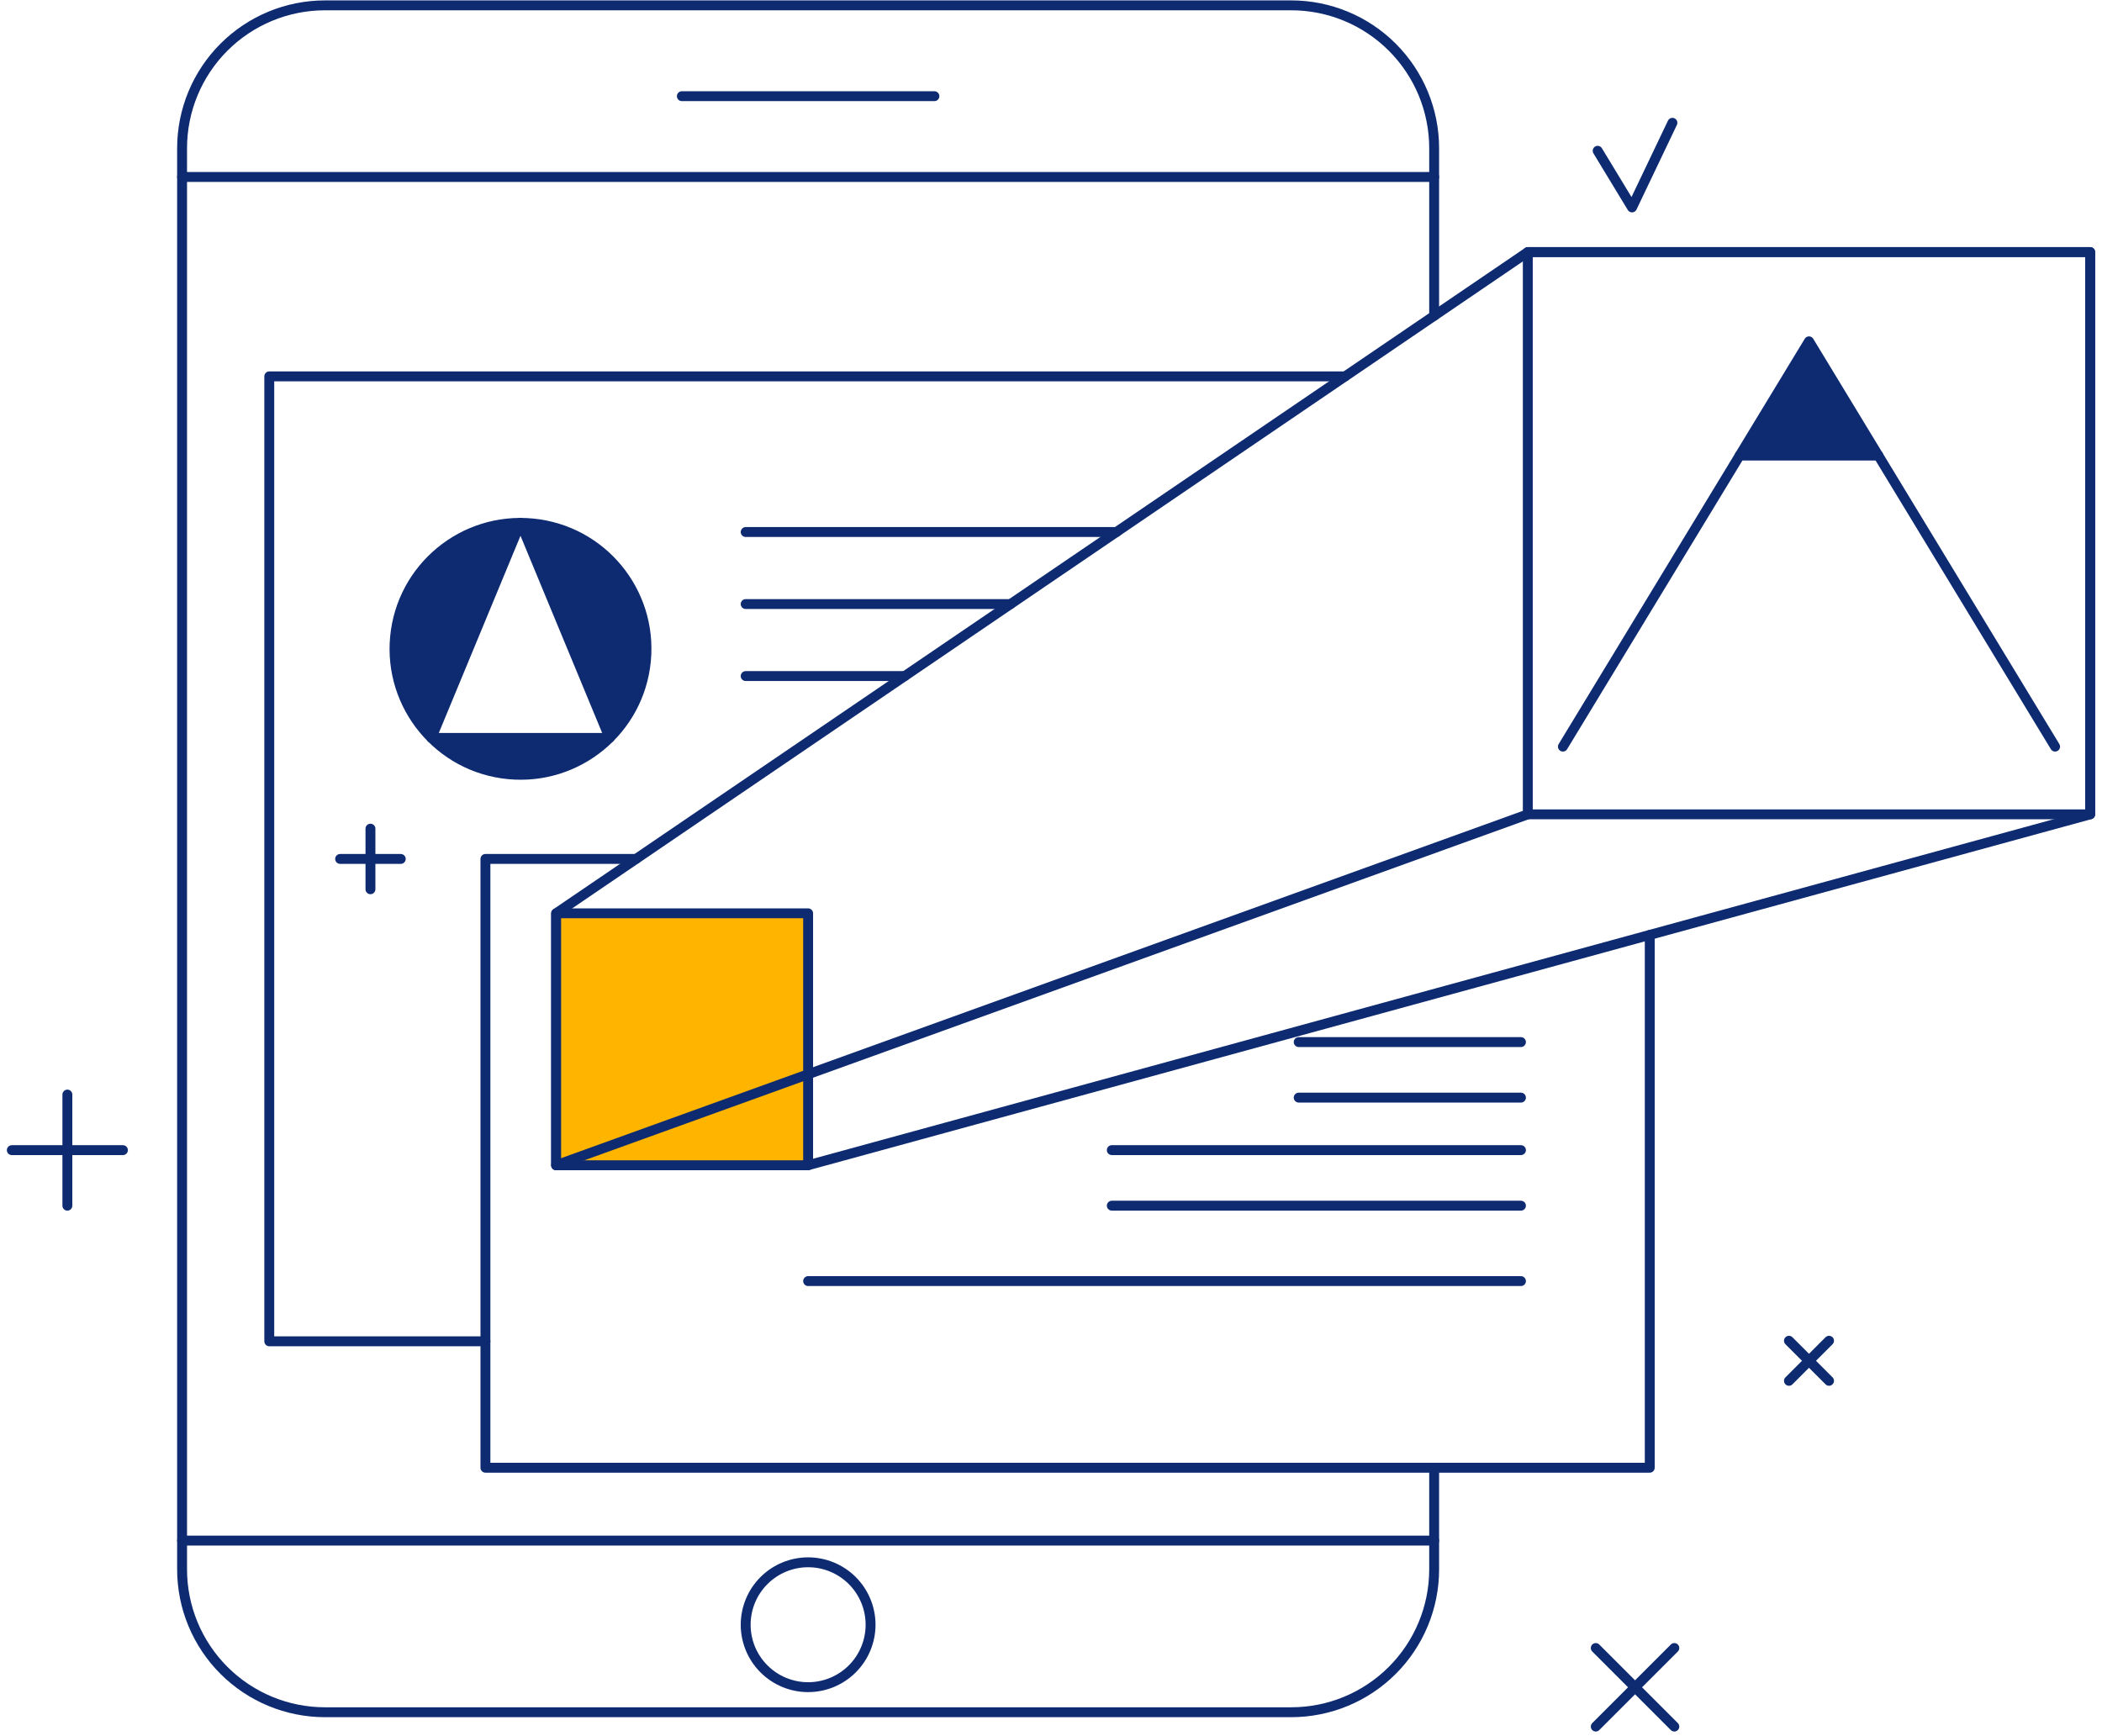<svg width="178" height="147" viewBox="0 0 178 147" fill="none" xmlns="http://www.w3.org/2000/svg">
<path d="M121.446 26.747V12.556C121.446 9.346 120.17 6.268 117.901 3.998C115.631 1.728 112.553 0.453 109.343 0.453H27.522C24.312 0.453 21.234 1.728 18.964 3.998C16.695 6.267 15.419 9.346 15.419 12.556V132.912C15.419 136.122 16.694 139.2 18.964 141.47C21.234 143.74 24.312 145.015 27.522 145.015H109.343C112.553 145.015 115.631 143.74 117.901 141.47C120.171 139.2 121.446 136.122 121.446 132.912V124.306" stroke="#0E2B72" stroke-width="0.838" stroke-linecap="round" stroke-linejoin="round"/>
<path d="M121.446 14.988H15.419" stroke="#0E2B72" stroke-width="0.838" stroke-linecap="round" stroke-linejoin="round"/>
<path d="M15.419 130.479H121.446" stroke="#0E2B72" stroke-width="0.838" stroke-linecap="round" stroke-linejoin="round"/>
<path d="M57.74 8.146H79.127" stroke="#0E2B72" stroke-width="0.838" stroke-linecap="round" stroke-linejoin="round"/>
<path d="M68.433 142.892C69.835 142.892 71.18 142.335 72.172 141.343C73.164 140.352 73.721 139.007 73.721 137.604C73.721 136.202 73.164 134.857 72.172 133.865C71.18 132.874 69.835 132.316 68.433 132.316C67.031 132.316 65.686 132.874 64.694 133.865C63.702 134.857 63.145 136.202 63.145 137.604C63.145 139.007 63.702 140.352 64.694 141.343C65.686 142.335 67.031 142.892 68.433 142.892Z" stroke="#0E2B72" stroke-width="0.838" stroke-linecap="round" stroke-linejoin="round"/>
<path d="M113.912 31.875H22.803V113.601H41.107" stroke="#0E2B72" stroke-width="0.838" stroke-linecap="round" stroke-linejoin="round"/>
<path d="M63.145 45.059H94.543" stroke="#0E2B72" stroke-width="0.838" stroke-linecap="round" stroke-linejoin="round"/>
<path d="M63.145 51.16H85.575" stroke="#0E2B72" stroke-width="0.838" stroke-linecap="round" stroke-linejoin="round"/>
<path d="M63.145 57.258H76.619" stroke="#0E2B72" stroke-width="0.838" stroke-linecap="round" stroke-linejoin="round"/>
<path d="M36.532 62.498C38.533 64.499 41.247 65.623 44.076 65.623C46.906 65.623 49.619 64.499 51.62 62.498H36.532Z" fill="#0E2B72"/>
<path d="M33.408 54.952C33.406 56.353 33.681 57.741 34.218 59.035C34.754 60.33 35.541 61.506 36.533 62.495L44.074 44.283C41.245 44.284 38.532 45.408 36.532 47.409C34.532 49.41 33.408 52.123 33.408 54.952Z" fill="#0E2B72"/>
<path d="M44.074 44.283L51.62 62.495C53.112 61.002 54.128 59.101 54.539 57.032C54.95 54.962 54.739 52.817 53.931 50.868C53.123 48.919 51.755 47.253 50.001 46.081C48.246 44.909 46.184 44.284 44.074 44.284V44.283Z" fill="#0E2B72"/>
<path d="M54.697 55.962C55.254 50.096 50.952 44.889 45.086 44.332C39.221 43.774 34.014 48.077 33.456 53.942C32.899 59.808 37.201 65.015 43.067 65.572C48.932 66.13 54.14 61.827 54.697 55.962Z" stroke="#0E2B72" stroke-width="0.838" stroke-linecap="round" stroke-linejoin="round"/>
<path d="M44.076 44.283L36.532 62.495H51.62L44.076 44.283Z" stroke="#0E2B72" stroke-width="0.838" stroke-linecap="round" stroke-linejoin="round"/>
<path d="M53.86 72.746H41.107V124.307H139.703V79.178" stroke="#0E2B72" stroke-width="0.838" stroke-linecap="round" stroke-linejoin="round"/>
<path d="M109.975 88.258H128.796" stroke="#0E2B72" stroke-width="0.838" stroke-linecap="round" stroke-linejoin="round"/>
<path d="M109.975 92.961H128.796" stroke="#0E2B72" stroke-width="0.838" stroke-linecap="round" stroke-linejoin="round"/>
<path d="M94.148 97.408H128.796" stroke="#0E2B72" stroke-width="0.838" stroke-linecap="round" stroke-linejoin="round"/>
<path d="M94.148 102.113H128.796" stroke="#0E2B72" stroke-width="0.838" stroke-linecap="round" stroke-linejoin="round"/>
<path d="M68.433 108.5H128.796" stroke="#0E2B72" stroke-width="0.838" stroke-linecap="round" stroke-linejoin="round"/>
<path d="M129.376 21.348L47.096 77.351V98.688H68.433L177 68.97V21.348H129.376Z" stroke="#0E2B72" stroke-width="0.838" stroke-linecap="round" stroke-linejoin="round"/>
<path d="M176.999 21.348H129.376V68.97H176.999V21.348Z" stroke="#0E2B72" stroke-width="0.838" stroke-linecap="round" stroke-linejoin="round"/>
<path d="M159.051 38.565L153.188 28.908L147.325 38.565H159.051Z" fill="#0E2B72"/>
<path d="M159.051 38.565L153.188 28.908L147.325 38.565H159.051Z" stroke="#0E2B72" stroke-width="0.838" stroke-linecap="round" stroke-linejoin="round"/>
<path d="M174.029 63.233L159.052 38.566H147.325L132.348 63.233" stroke="#0E2B72" stroke-width="0.838" stroke-linecap="round" stroke-linejoin="round"/>
<path d="M68.433 77.352H47.096V98.688H68.433V77.352Z" fill="#FFB400"/>
<path d="M68.433 77.352H47.096V98.688H68.433V77.352Z" stroke="#0E2B72" stroke-width="0.838" stroke-linecap="round" stroke-linejoin="round"/>
<path d="M47.096 98.687L129.376 68.969" stroke="#0E2B72" stroke-width="0.838" stroke-linecap="round" stroke-linejoin="round"/>
<path d="M135.131 139.576L141.785 146.23" stroke="#0E2B72" stroke-width="0.838" stroke-linecap="round" stroke-linejoin="round"/>
<path d="M135.131 146.23L141.785 139.576" stroke="#0E2B72" stroke-width="0.838" stroke-linecap="round" stroke-linejoin="round"/>
<path d="M151.491 113.553L154.885 116.947" stroke="#0E2B72" stroke-width="0.838" stroke-linecap="round" stroke-linejoin="round"/>
<path d="M151.491 116.947L154.885 113.553" stroke="#0E2B72" stroke-width="0.838" stroke-linecap="round" stroke-linejoin="round"/>
<path d="M135.292 12.77L138.202 17.568L141.623 10.4" stroke="#0E2B72" stroke-width="0.838" stroke-linecap="round" stroke-linejoin="round"/>
<path d="M1 97.41H10.41" stroke="#0E2B72" stroke-width="0.838" stroke-linecap="round" stroke-linejoin="round"/>
<path d="M5.705 102.114V92.703" stroke="#0E2B72" stroke-width="0.838" stroke-linecap="round" stroke-linejoin="round"/>
<path d="M28.803 72.746H33.936" stroke="#0E2B72" stroke-width="0.838" stroke-linecap="round" stroke-linejoin="round"/>
<path d="M31.37 75.314V70.182" stroke="#0E2B72" stroke-width="0.838" stroke-linecap="round" stroke-linejoin="round"/>
</svg>
